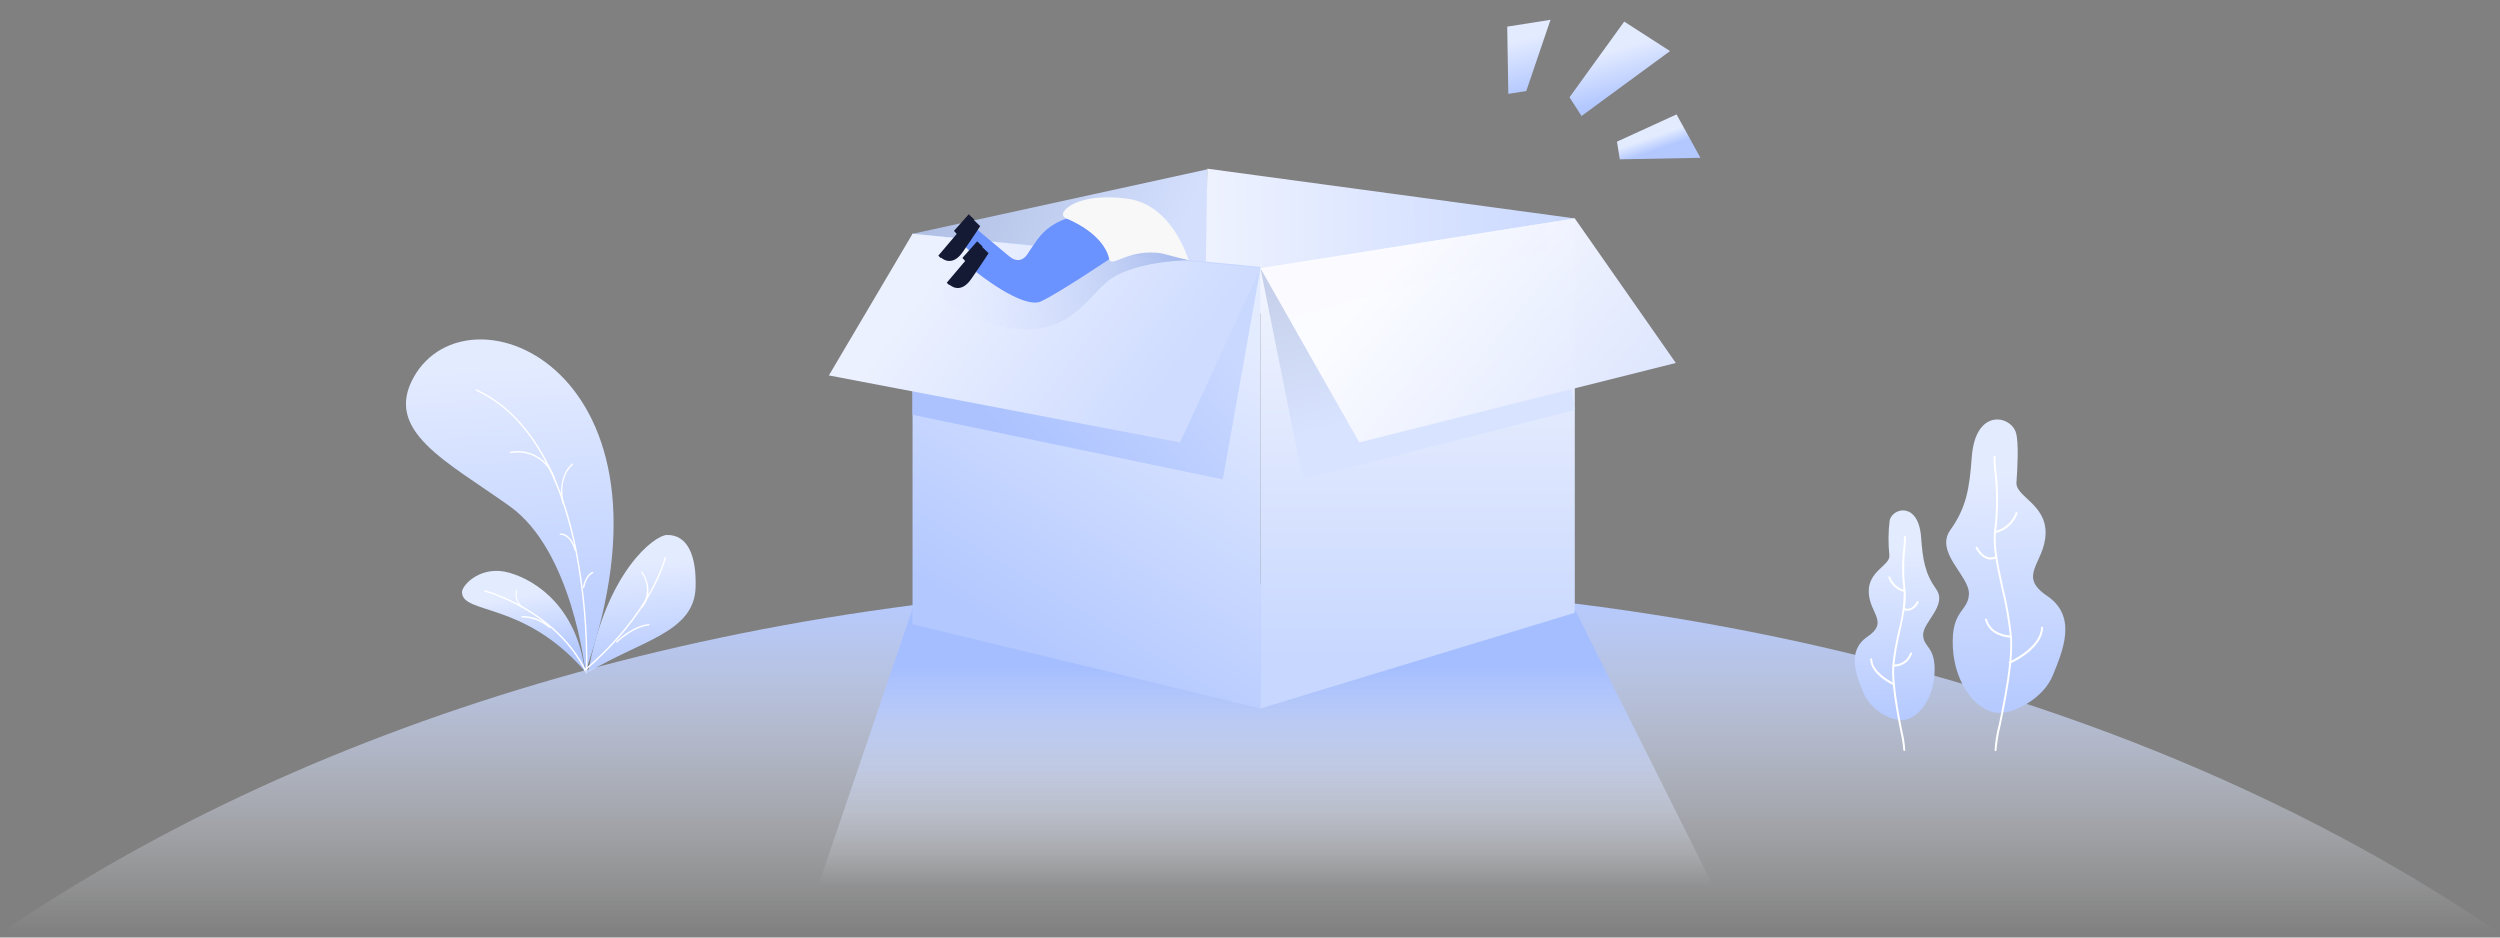 <?xml version="1.0" encoding="UTF-8"?>
<svg width="280px" height="105px" viewBox="0 0 280 105" version="1.1" xmlns="http://www.w3.org/2000/svg" xmlns:xlink="http://www.w3.org/1999/xlink">
    <rect x="0" y="0" width="280" height="105" fill="#808080" stroke="none"/>
    <title>缺省页/查通过率备份 4</title>
    <defs>
        <linearGradient x1="41.761%" y1="30.28%" x2="50%" y2="86.808%" id="linearGradient-1">
            <stop stop-color="#E3EBFF" offset="0%"></stop>
            <stop stop-color="#B3C8FF" offset="100%"></stop>
        </linearGradient>
        <linearGradient x1="46.884%" y1="21.922%" x2="50%" y2="102.409%" id="linearGradient-2">
            <stop stop-color="#E3EBFF" offset="0%"></stop>
            <stop stop-color="#B3C8FF" offset="100%"></stop>
        </linearGradient>
        <linearGradient x1="44.692%" y1="21.922%" x2="50%" y2="102.409%" id="linearGradient-3">
            <stop stop-color="#E3EBFF" offset="0%"></stop>
            <stop stop-color="#B3C8FF" offset="100%"></stop>
        </linearGradient>
        <linearGradient x1="51.088%" y1="4.198%" x2="51.088%" y2="100%" id="linearGradient-4">
            <stop stop-color="#B6CAFF" offset="0%"></stop>
            <stop stop-color="#FFFFFF" stop-opacity="0" offset="100%"></stop>
        </linearGradient>
        <linearGradient x1="48.507%" y1="19.735%" x2="48.507%" y2="87.13%" id="linearGradient-5">
            <stop stop-color="#A5BEFF" offset="0%"></stop>
            <stop stop-color="#FFFFFF" stop-opacity="0" offset="100%"></stop>
        </linearGradient>
        <linearGradient x1="48.663%" y1="21.922%" x2="50%" y2="102.409%" id="linearGradient-6">
            <stop stop-color="#E3EBFF" offset="0%"></stop>
            <stop stop-color="#B3C8FF" offset="100%"></stop>
        </linearGradient>
        <linearGradient x1="48.642%" y1="21.922%" x2="50%" y2="102.409%" id="linearGradient-7">
            <stop stop-color="#E3EBFF" offset="0%"></stop>
            <stop stop-color="#B3C8FF" offset="100%"></stop>
        </linearGradient>
        <linearGradient x1="1.723%" y1="41.747%" x2="92.576%" y2="53.681%" id="linearGradient-8">
            <stop stop-color="#AEBEE3" offset="0%"></stop>
            <stop stop-color="#D4DFFD" offset="100%"></stop>
        </linearGradient>
        <linearGradient x1="-9.083%" y1="47%" x2="100%" y2="46.544%" id="linearGradient-9">
            <stop stop-color="#F2F5FF" offset="0%"></stop>
            <stop stop-color="#C9D8FF" offset="100%"></stop>
        </linearGradient>
        <linearGradient x1="65.908%" y1="10.568%" x2="32.528%" y2="86.478%" id="linearGradient-10">
            <stop stop-color="#E3EBFF" offset="0%"></stop>
            <stop stop-color="#B3C8FF" offset="100%"></stop>
        </linearGradient>
        <linearGradient x1="79.613%" y1="30.371%" x2="17.475%" y2="68.158%" id="linearGradient-11">
            <stop stop-color="#C9D8FF" offset="0%"></stop>
            <stop stop-color="#ABC2FF" offset="100%"></stop>
        </linearGradient>
        <linearGradient x1="38.07%" y1="12.593%" x2="38.07%" y2="90.672%" id="linearGradient-12">
            <stop stop-color="#F1F4FF" offset="0%"></stop>
            <stop stop-color="#C7D7FF" offset="100%"></stop>
        </linearGradient>
        <linearGradient x1="77.33%" y1="62.143%" x2="59.105%" y2="5.891%" id="linearGradient-13">
            <stop stop-color="#D8E3FF" offset="0%"></stop>
            <stop stop-color="#C6D0EA" offset="100%"></stop>
        </linearGradient>
        <linearGradient x1="22.326%" y1="35.446%" x2="119.97%" y2="79.951%" id="linearGradient-14">
            <stop stop-color="#FCFCFF" offset="0%"></stop>
            <stop stop-color="#D5E0FF" offset="100%"></stop>
        </linearGradient>
        <linearGradient x1="81.866%" y1="61.684%" x2="17.536%" y2="38.316%" id="linearGradient-15">
            <stop stop-color="#CFDCFF" offset="0%"></stop>
            <stop stop-color="#ECF1FF" offset="100%"></stop>
        </linearGradient>
        <linearGradient x1="22.069%" y1="53.359%" x2="105.864%" y2="43.13%" id="linearGradient-16">
            <stop stop-color="#DAE3FF" stop-opacity="0.119" offset="0%"></stop>
            <stop stop-color="#9FB4E9" offset="100%"></stop>
        </linearGradient>
        <linearGradient x1="41.761%" y1="31.464%" x2="50%" y2="84.598%" id="linearGradient-17">
            <stop stop-color="#E3EBFF" offset="0%"></stop>
            <stop stop-color="#B3C8FF" offset="100%"></stop>
        </linearGradient>
        <linearGradient x1="44.727%" y1="21.922%" x2="50%" y2="102.409%" id="linearGradient-18">
            <stop stop-color="#E3EBFF" offset="0%"></stop>
            <stop stop-color="#B3C8FF" offset="100%"></stop>
        </linearGradient>
        <linearGradient x1="41.761%" y1="40.446%" x2="50%" y2="67.834%" id="linearGradient-19">
            <stop stop-color="#E3EBFF" offset="0%"></stop>
            <stop stop-color="#B3C8FF" offset="100%"></stop>
        </linearGradient>
    </defs>
    <g id="第一版" stroke="none" stroke-width="1" fill="none" fill-rule="evenodd">
        <g id="无数据" transform="translate(-48, -317)">
            <g id="缺省页/查通过率备份-4" transform="translate(48, 317)">
                <g id="plant_11_" transform="translate(61.716, 56.689) rotate(-1) translate(-61.716, -56.689) translate(45.668, 37.881)" fill-rule="nonzero">
                    <path d="M4.869,9.687 C4.84,9.688 4.812,9.676 4.793,9.654 C4.06,8.9 3.691,7.863 3.783,6.815 C3.833,6.414 3.988,6.033 4.234,5.713 C4.267,5.676 4.321,5.67 4.362,5.698 C4.38,5.71 4.392,5.73 4.395,5.751 C4.398,5.773 4.392,5.795 4.377,5.812 C4.151,6.113 4.008,6.468 3.962,6.842 C3.881,7.847 4.239,8.837 4.944,9.556 C4.958,9.573 4.965,9.595 4.961,9.617 C4.958,9.639 4.945,9.658 4.926,9.669 C4.909,9.681 4.889,9.687 4.869,9.687 Z" id="Path" fill="#D0E7FE"></path>
                    <path d="M19.525,37.357 C12.769,29.343 5.904,30.8 5.909,28.266 C5.909,27.49 8.085,25.212 11.249,26.184 C14.413,27.156 18.735,30.329 19.525,37.357 Z" id="Path-2" fill="url(#linearGradient-1)"></path>
                    <path d="M0.943,4.064 C7.291,-6.713 32.021,3.789 19.573,37.445 C19.573,37.445 18.393,23.885 11.405,18.723 C4.417,13.561 -2.584,10.051 0.943,4.064 Z" id="Path-3" fill="url(#linearGradient-2)"></path>
                    <path d="M19.883,37.481 C25.83,34.02 31.835,33.249 32.078,28.186 C32.244,24.742 31.348,22.262 28.96,22.262 C27.626,22.262 22.122,26.159 19.883,37.481 Z" id="Path-4" fill="url(#linearGradient-3)"></path>
                    <path d="M18.677,23.876 C18.64,23.876 18.609,23.85 18.602,23.814 C18.6,23.796 18.195,22.051 17.028,22.035 C17.007,22.035 16.986,22.026 16.972,22.011 C16.958,21.995 16.951,21.974 16.952,21.953 C16.951,21.932 16.958,21.912 16.973,21.897 C16.987,21.882 17.007,21.873 17.028,21.873 C18.312,21.891 18.733,23.699 18.751,23.776 C18.761,23.819 18.736,23.862 18.694,23.874 C18.689,23.875 18.683,23.876 18.677,23.876 Z" id="Path-5" fill="#FFFFFF"></path>
                    <path d="M19.539,28.05 L19.525,28.05 C19.503,28.046 19.483,28.034 19.471,28.015 C19.458,27.997 19.453,27.974 19.457,27.952 C19.468,27.896 19.702,26.581 20.549,26.253 C20.57,26.245 20.592,26.246 20.612,26.256 C20.632,26.265 20.647,26.282 20.654,26.302 C20.67,26.345 20.649,26.393 20.606,26.41 C19.847,26.701 19.621,27.969 19.618,27.981 C19.612,28.021 19.579,28.05 19.539,28.05 L19.539,28.05 Z" id="Path-6" fill="#FFFFFF"></path>
                    <path d="M16.463,15.785 C16.428,15.784 16.397,15.761 16.387,15.728 C15.767,13.692 13.728,12.436 11.631,12.799 C11.61,12.802 11.588,12.797 11.57,12.785 C11.552,12.772 11.54,12.753 11.537,12.732 C11.532,12.71 11.537,12.687 11.549,12.668 C11.561,12.649 11.581,12.636 11.603,12.632 C13.779,12.254 15.896,13.558 16.538,15.671 C16.553,15.714 16.532,15.762 16.49,15.779 C16.481,15.783 16.472,15.784 16.463,15.785 L16.463,15.785 Z" id="Path-7" fill="#FFFFFF"></path>
                    <path d="M17.434,18.661 C17.402,18.658 17.375,18.634 17.368,18.602 C17.053,17.456 17.155,16.236 17.655,15.159 C17.854,14.739 18.141,14.368 18.497,14.069 C18.512,14.058 18.532,14.054 18.55,14.059 C18.569,14.064 18.584,14.077 18.592,14.094 C18.614,14.132 18.605,14.18 18.572,14.207 C18.554,14.219 16.813,15.568 17.504,18.56 C17.515,18.601 17.494,18.643 17.455,18.659 C17.448,18.661 17.441,18.662 17.434,18.661 Z" id="Path-8" fill="#FFFFFF"></path>
                    <path d="M19.703,37.617 C19.672,37.617 19.643,37.599 19.631,37.57 C16.414,30.537 8.548,28.285 8.469,28.263 C8.427,28.249 8.402,28.205 8.414,28.162 C8.418,28.141 8.43,28.122 8.449,28.111 C8.468,28.1 8.49,28.097 8.511,28.104 C8.587,28.126 16.311,30.335 19.639,37.206 C19.773,32.778 19.46,28.347 18.705,23.982 C17.53,17.449 14.696,8.983 7.861,5.732 C7.821,5.712 7.804,5.664 7.823,5.623 C7.83,5.603 7.846,5.587 7.866,5.58 C7.886,5.572 7.908,5.573 7.928,5.583 C11.735,7.396 16.722,12.051 18.862,23.951 C19.64,28.435 19.949,32.988 19.782,37.537 C19.781,37.573 19.754,37.605 19.718,37.612 L19.703,37.617 Z" id="Path-9" fill="#FFFFFF"></path>
                    <path d="M19.472,37.352 C19.447,37.352 19.424,37.34 19.41,37.32 C19.385,37.284 19.392,37.234 19.426,37.206 C27.136,30.842 28.637,24.86 28.651,24.8 C28.655,24.779 28.668,24.76 28.686,24.748 C28.704,24.736 28.726,24.732 28.747,24.737 C28.791,24.749 28.816,24.794 28.805,24.838 C28.791,24.9 27.28,30.934 19.525,37.335 C19.51,37.347 19.491,37.353 19.472,37.352 L19.472,37.352 Z" id="Path-10" fill="#FFFFFF"></path>
                    <path d="M12.628,30.116 C12.616,30.116 12.603,30.112 12.593,30.104 C12.003,29.649 11.753,28.879 11.963,28.164 C11.967,28.147 11.978,28.132 11.994,28.123 C12.009,28.115 12.027,28.113 12.044,28.118 C12.08,28.137 12.096,28.179 12.082,28.217 C11.885,28.866 12.116,29.569 12.659,29.976 C12.691,30.001 12.7,30.045 12.68,30.081 C12.67,30.101 12.65,30.114 12.628,30.116 Z" id="Path-11" fill="#FFFFFF"></path>
                    <path d="M15.637,32.452 C15.616,32.452 15.595,32.444 15.581,32.429 C14.767,31.675 13.705,31.244 12.596,31.217 L12.596,31.217 C12.551,31.217 12.514,31.181 12.514,31.136 C12.512,31.092 12.546,31.054 12.59,31.05 C13.743,31.067 14.849,31.516 15.688,32.309 C15.719,32.341 15.719,32.393 15.688,32.426 C15.675,32.441 15.656,32.451 15.637,32.452 Z" id="Path-12" fill="#FFFFFF"></path>
                    <path d="M26.076,30.308 C26.047,30.309 26.02,30.292 26.007,30.266 C25.994,30.24 25.997,30.209 26.015,30.186 C26.825,29.062 26.825,27.547 26.015,26.424 C26.003,26.408 25.998,26.388 26.001,26.368 C26.004,26.348 26.015,26.33 26.031,26.318 C26.047,26.306 26.068,26.3 26.089,26.303 C26.109,26.306 26.127,26.317 26.139,26.334 C26.154,26.354 27.623,28.379 26.139,30.278 C26.124,30.298 26.101,30.309 26.076,30.308 Z" id="Path-13" fill="#FFFFFF"></path>
                    <path d="M23.133,34.213 C23.111,34.213 23.089,34.204 23.073,34.189 C23.059,34.174 23.051,34.154 23.052,34.134 C23.053,34.113 23.062,34.094 23.077,34.08 C25.243,32.179 26.717,32.21 26.777,32.21 C26.798,32.21 26.818,32.219 26.832,32.234 C26.846,32.249 26.854,32.269 26.853,32.29 C26.852,32.311 26.842,32.331 26.826,32.345 C26.81,32.36 26.789,32.367 26.768,32.365 C26.758,32.362 25.301,32.34 23.189,34.192 C23.173,34.205 23.154,34.213 23.133,34.213 L23.133,34.213 Z" id="Path-14" fill="#FFFFFF"></path>
                </g>
                <path d="M280,104.556 C244.818,80.42 195.101,65.371 140,65.371 C84.899,65.371 35.182,80.42 0,104.556 L280,104.556 Z" id="路径" fill="url(#linearGradient-4)"></path>
                <polygon id="路径" fill="url(#linearGradient-5)" points="194.214 103.908 90.306 103.111 102.397 67.635 176.078 67.635"></polygon>
                <g id="plant_25_" transform="translate(207.729, 46.983)" fill-rule="nonzero">
                    <g id="Group" transform="translate(0, 10.18)">
                        <path d="M0.998,20.5 C0.206,18.544 -0.976,15.774 1.437,14.138 C3.851,12.502 1.648,11.533 1.57,9.162 C1.492,6.79 3.958,6.181 3.884,5.056 C3.742,3.739 3.753,2.41 3.915,1.095 C4.293,-0.325 7.146,-0.97 7.437,3.028 C7.62,5.54 7.865,7.056 9.135,8.847 C10.405,10.637 7.608,12.533 7.66,13.976 C7.711,15.418 9.09,15.204 8.938,18.261 C8.787,21.318 6.884,23.627 5.073,23.494 C3.303,23.232 1.777,22.111 0.998,20.5 Z" id="Path-15" fill="url(#linearGradient-6)"></path>
                        <path d="M7.104,10.165 C7.077,10.15 7.046,10.147 7.017,10.157 C6.988,10.167 6.965,10.188 6.953,10.216 C6.931,10.261 6.428,11.284 5.608,10.949 C5.709,10.326 5.74,9.694 5.703,9.064 C5.704,9.061 5.706,9.057 5.707,9.053 C5.712,9.027 5.708,9.001 5.696,8.977 C5.686,8.876 5.674,8.776 5.657,8.675 C5.488,7.155 5.494,5.621 5.675,4.102 C5.731,3.725 5.749,3.342 5.727,2.961 C5.721,2.932 5.703,2.906 5.678,2.89 C5.652,2.874 5.621,2.869 5.592,2.877 C5.532,2.895 5.496,2.957 5.512,3.019 C5.519,3.374 5.5,3.729 5.455,4.081 C5.271,5.62 5.265,7.176 5.439,8.716 C5.447,8.764 5.452,8.815 5.459,8.867 C4.772,8.664 4.223,8.144 3.981,7.469 C3.973,7.44 3.954,7.415 3.927,7.401 C3.901,7.387 3.87,7.384 3.841,7.393 C3.782,7.415 3.75,7.481 3.77,7.541 C4.043,8.321 4.687,8.914 5.487,9.122 C5.48,10.604 5.277,12.078 4.883,13.505 C4.571,14.78 4.347,16.074 4.212,17.379 C4.176,18.009 4.187,18.64 4.246,19.268 C3.642,18.956 1.998,17.984 1.955,16.674 C1.952,16.613 1.902,16.564 1.841,16.562 C1.778,16.566 1.731,16.62 1.734,16.682 C1.786,18.243 3.77,19.298 4.27,19.54 C4.433,21.273 4.815,23.243 5.101,24.699 C5.267,25.391 5.38,26.095 5.441,26.805 C5.428,26.867 5.466,26.928 5.527,26.943 C5.534,26.944 5.542,26.944 5.549,26.943 C5.603,26.942 5.648,26.903 5.657,26.85 C5.616,26.107 5.502,25.369 5.316,24.648 C5.037,23.212 4.66,21.272 4.496,19.565 C4.509,19.554 4.52,19.541 4.527,19.525 C4.547,19.472 4.527,19.412 4.479,19.382 C4.417,18.756 4.4,18.127 4.429,17.499 C5.328,17.491 6.123,16.915 6.412,16.064 C6.43,16.003 6.397,15.939 6.337,15.918 C6.308,15.91 6.278,15.913 6.252,15.927 C6.226,15.942 6.207,15.966 6.199,15.994 C5.947,16.749 5.242,17.258 4.446,17.261 C4.585,16.012 4.803,14.773 5.099,13.552 C5.279,12.732 5.454,11.932 5.573,11.18 C5.687,11.223 5.808,11.246 5.929,11.247 C6.474,11.179 6.94,10.824 7.151,10.317 C7.176,10.262 7.156,10.196 7.104,10.165 Z" id="Path-16" fill="#FFFFFF"></path>
                    </g>
                    <g id="Group-2" transform="translate(10.247, 0)">
                        <path d="M11.935,28.664 C13.052,25.929 14.717,22.055 11.313,19.768 C7.91,17.48 11.017,16.125 11.128,12.81 C11.238,9.495 7.763,8.642 7.867,7.067 C7.972,5.491 8.144,2.714 7.823,1.528 C7.286,-0.454 3.269,-1.356 2.859,4.234 C2.602,7.747 2.255,9.867 0.466,12.372 C-1.323,14.877 2.618,17.526 2.545,19.543 C2.472,21.56 0.53,21.262 0.743,25.536 C0.955,29.81 3.639,33.042 6.191,32.852 C7.924,32.722 10.916,31.16 11.935,28.664 Z" id="Path-17" fill="url(#linearGradient-7)"></path>
                        <path d="M10.849,23.319 C10.852,23.256 10.804,23.202 10.741,23.198 C10.68,23.201 10.631,23.249 10.627,23.309 C10.562,25.225 8.084,26.62 7.297,27.012 C7.389,26.11 7.408,25.202 7.355,24.296 C7.165,22.474 6.85,20.666 6.411,18.887 C5.905,16.603 5.429,14.435 5.563,12.714 C6.684,12.436 7.592,11.617 7.982,10.53 C8.001,10.47 7.97,10.405 7.911,10.383 C7.882,10.374 7.851,10.377 7.825,10.391 C7.798,10.406 7.779,10.43 7.771,10.459 C7.41,11.44 6.598,12.187 5.591,12.465 C5.602,12.37 5.614,12.276 5.629,12.183 C5.873,10.034 5.865,7.864 5.606,5.716 C5.54,5.218 5.514,4.716 5.527,4.215 C5.543,4.153 5.508,4.091 5.447,4.073 C5.418,4.066 5.387,4.07 5.361,4.086 C5.336,4.102 5.318,4.128 5.312,4.157 C5.285,4.685 5.31,5.214 5.387,5.737 C5.642,7.865 5.649,10.016 5.408,12.146 C5.385,12.282 5.368,12.421 5.354,12.563 C5.338,12.589 5.332,12.62 5.338,12.65 C5.34,12.657 5.343,12.664 5.346,12.67 C5.291,13.563 5.338,14.46 5.484,15.343 L5.484,15.343 C4.275,15.863 3.533,14.37 3.502,14.306 C3.489,14.278 3.466,14.257 3.437,14.247 C3.409,14.238 3.377,14.24 3.351,14.255 C3.295,14.286 3.274,14.354 3.302,14.411 C3.309,14.426 3.931,15.686 4.981,15.686 C5.166,15.684 5.35,15.646 5.521,15.576 C5.689,16.642 5.939,17.778 6.201,18.944 C6.624,20.669 6.933,22.421 7.128,24.187 C6.666,24.157 5.003,23.95 4.564,22.382 C4.556,22.354 4.537,22.33 4.511,22.316 C4.485,22.301 4.454,22.298 4.426,22.307 C4.366,22.327 4.333,22.39 4.35,22.451 C4.84,24.197 6.687,24.402 7.147,24.426 C7.192,25.328 7.166,26.233 7.071,27.131 L7.066,27.131 C7.01,27.158 6.984,27.224 7.007,27.282 C7.015,27.304 7.031,27.323 7.051,27.336 C6.816,29.652 6.287,32.229 5.894,34.143 C5.635,35.094 5.474,36.069 5.415,37.053 C5.425,37.105 5.47,37.144 5.524,37.145 C5.532,37.145 5.54,37.145 5.547,37.145 C5.609,37.13 5.647,37.069 5.634,37.007 C5.715,36.057 5.874,35.116 6.109,34.192 C6.507,32.253 7.044,29.635 7.276,27.287 C7.927,26.977 10.778,25.503 10.849,23.319 Z" id="Path-18" fill="#FFFFFF"></path>
                    </g>
                </g>
                <g id="编组-5" transform="translate(92.834, 18.892)" fill-rule="nonzero">
                    <g id="路径" transform="translate(0, 0)">
                        <polygon fill="url(#linearGradient-8)" points="9.371 7.292 42.385 0.074 42.385 11.077"></polygon>
                        <polygon fill="url(#linearGradient-9)" points="42.385 5.0658678e-14 42.1 18.118 83.544 5.572"></polygon>
                        <polygon fill="url(#linearGradient-10)" points="9.371 7.292 48.336 11.151 48.336 60.456 9.371 51.024"></polygon>
                        <polygon id="矩形" fill="url(#linearGradient-11)" points="9.371 7.292 48.363 10.999 44.118 34.803 9.371 27.564"></polygon>
                        <polygon fill="url(#linearGradient-12)" opacity="0.99" points="48.336 11.151 83.544 5.572 83.544 49.738 48.336 60.456"></polygon>
                        <polygon id="矩形" fill="url(#linearGradient-13)" points="48.363 11.273 80.236 6.177 83.544 27.027 53.075 34.803"></polygon>
                        <polygon fill="url(#linearGradient-14)" opacity="0.99" points="48.336 11.151 59.4 30.658 94.858 21.761 83.544 5.572"></polygon>
                        <polygon fill="url(#linearGradient-15)" points="9.371 7.292 1.09110999e-13 23.156 39.338 30.658 48.336 11.151"></polygon>
                    </g>
                    <g id="_人物" transform="translate(12.257, 3.209)">
                        <path d="M24.894,5.39 L28.025,7.035 C28.025,7.035 21.633,7.13 18.883,9.47 C16.133,11.811 13.726,16.905 4.899,13.868 C-3.928,10.831 2.779,7.571 6.165,8.141 C9.552,8.711 14.17,7.508 16.479,5.104 C18.788,2.7 24.103,4.757 24.894,5.39 Z" id="路径" fill="url(#linearGradient-16)"></path>
                        <path d="M15.777,2.113 C15.777,2.113 12.978,2.162 11.079,4.74 C10.54,5.499 10.225,5.989 9.97,6.385 C9.715,6.78 9.005,7.476 7.962,6.622 C6.919,5.769 4.309,3.568 4.309,3.568 L2.934,5.422 C2.934,5.422 7.472,10.416 9.323,10.181 C11.173,9.943 13.245,10.132 15.634,7.175 C18.024,4.216 18.64,3.505 18.64,3.505 L15.777,2.113 Z" id="路径" fill="#6B93FF"></path>
                        <path d="M3.636,2.207 L0.281,6.723 C0.281,6.723 1.467,7.949 2.733,6.13 C4,4.31 4.687,3.227 4.687,3.227 L3.636,2.207 Z" id="路径" fill="#141A33"></path>
                        <polygon id="路径" fill="#141A33" points="3.406 1.898 1.753 3.757 2.063 4.098 -2.29095386e-14 6.531 0.269 6.806 4.017 2.477"></polygon>
                        <path d="M15.909,2.259 C15.909,2.259 13.769,2.892 12.46,5.485 C11.153,8.081 10.953,9.049 9.506,8.333 C8.062,7.617 5.403,6.287 5.403,6.287 L4.232,8.353 C4.232,8.353 9.463,12.582 11.497,11.653 C13.531,10.725 19.808,6.485 19.808,6.485 C19.808,6.485 20.252,4.903 20.178,4.829 C20.106,4.76 15.909,2.259 15.909,2.259 Z" id="路径" fill="#6B93FF"></path>
                        <path d="M4.578,5.239 L1.223,9.754 C1.223,9.754 2.409,10.98 3.676,9.161 C4.942,7.342 5.63,6.259 5.63,6.259 L4.578,5.239 Z" id="路径" fill="#141A33"></path>
                        <polygon id="路径" fill="#141A33" points="4.349 4.929 2.696 6.789 3.005 7.13 0.945 9.562 1.215 9.837 4.959 5.508"></polygon>
                        <path d="M28.028,7.035 C28.028,7.035 26.252,0.818 21.181,0.153 C16.107,-0.511 14.09,1.162 13.97,1.806 C13.887,2.242 14.391,2.391 14.391,2.391 C14.391,2.391 18.482,3.961 19.135,6.895 C19.241,7.379 19.599,7.233 20.611,6.832 C21.622,6.43 23.155,5.949 25.126,6.296 C26.384,6.654 28.028,7.035 28.028,7.035 Z" id="路径" fill="#F8F8F8"></path>
                    </g>
                </g>
                <g id="分组" transform="translate(179.106, 10.412) rotate(-9) translate(-179.106, -10.412) translate(169.041, 1.464)" fill-rule="nonzero">
                    <polygon id="路径-2" fill="url(#linearGradient-17)" points="6.71 8.908 7.712 11.184 18.64 5.558 14.087 1.491"></polygon>
                    <polygon id="路径-2-copy" fill="url(#linearGradient-18)" points="0 7.456 2.036 7.456 5.965 -1.11866622e-13 1.057 -1.11866622e-13"></polygon>
                    <polygon id="路径-2-copy-2" fill="url(#linearGradient-19)" points="11.184 14.644 11.184 16.651 20.131 17.894 18.251 12.675"></polygon>
                </g>
            </g>
        </g>
    </g>
</svg>